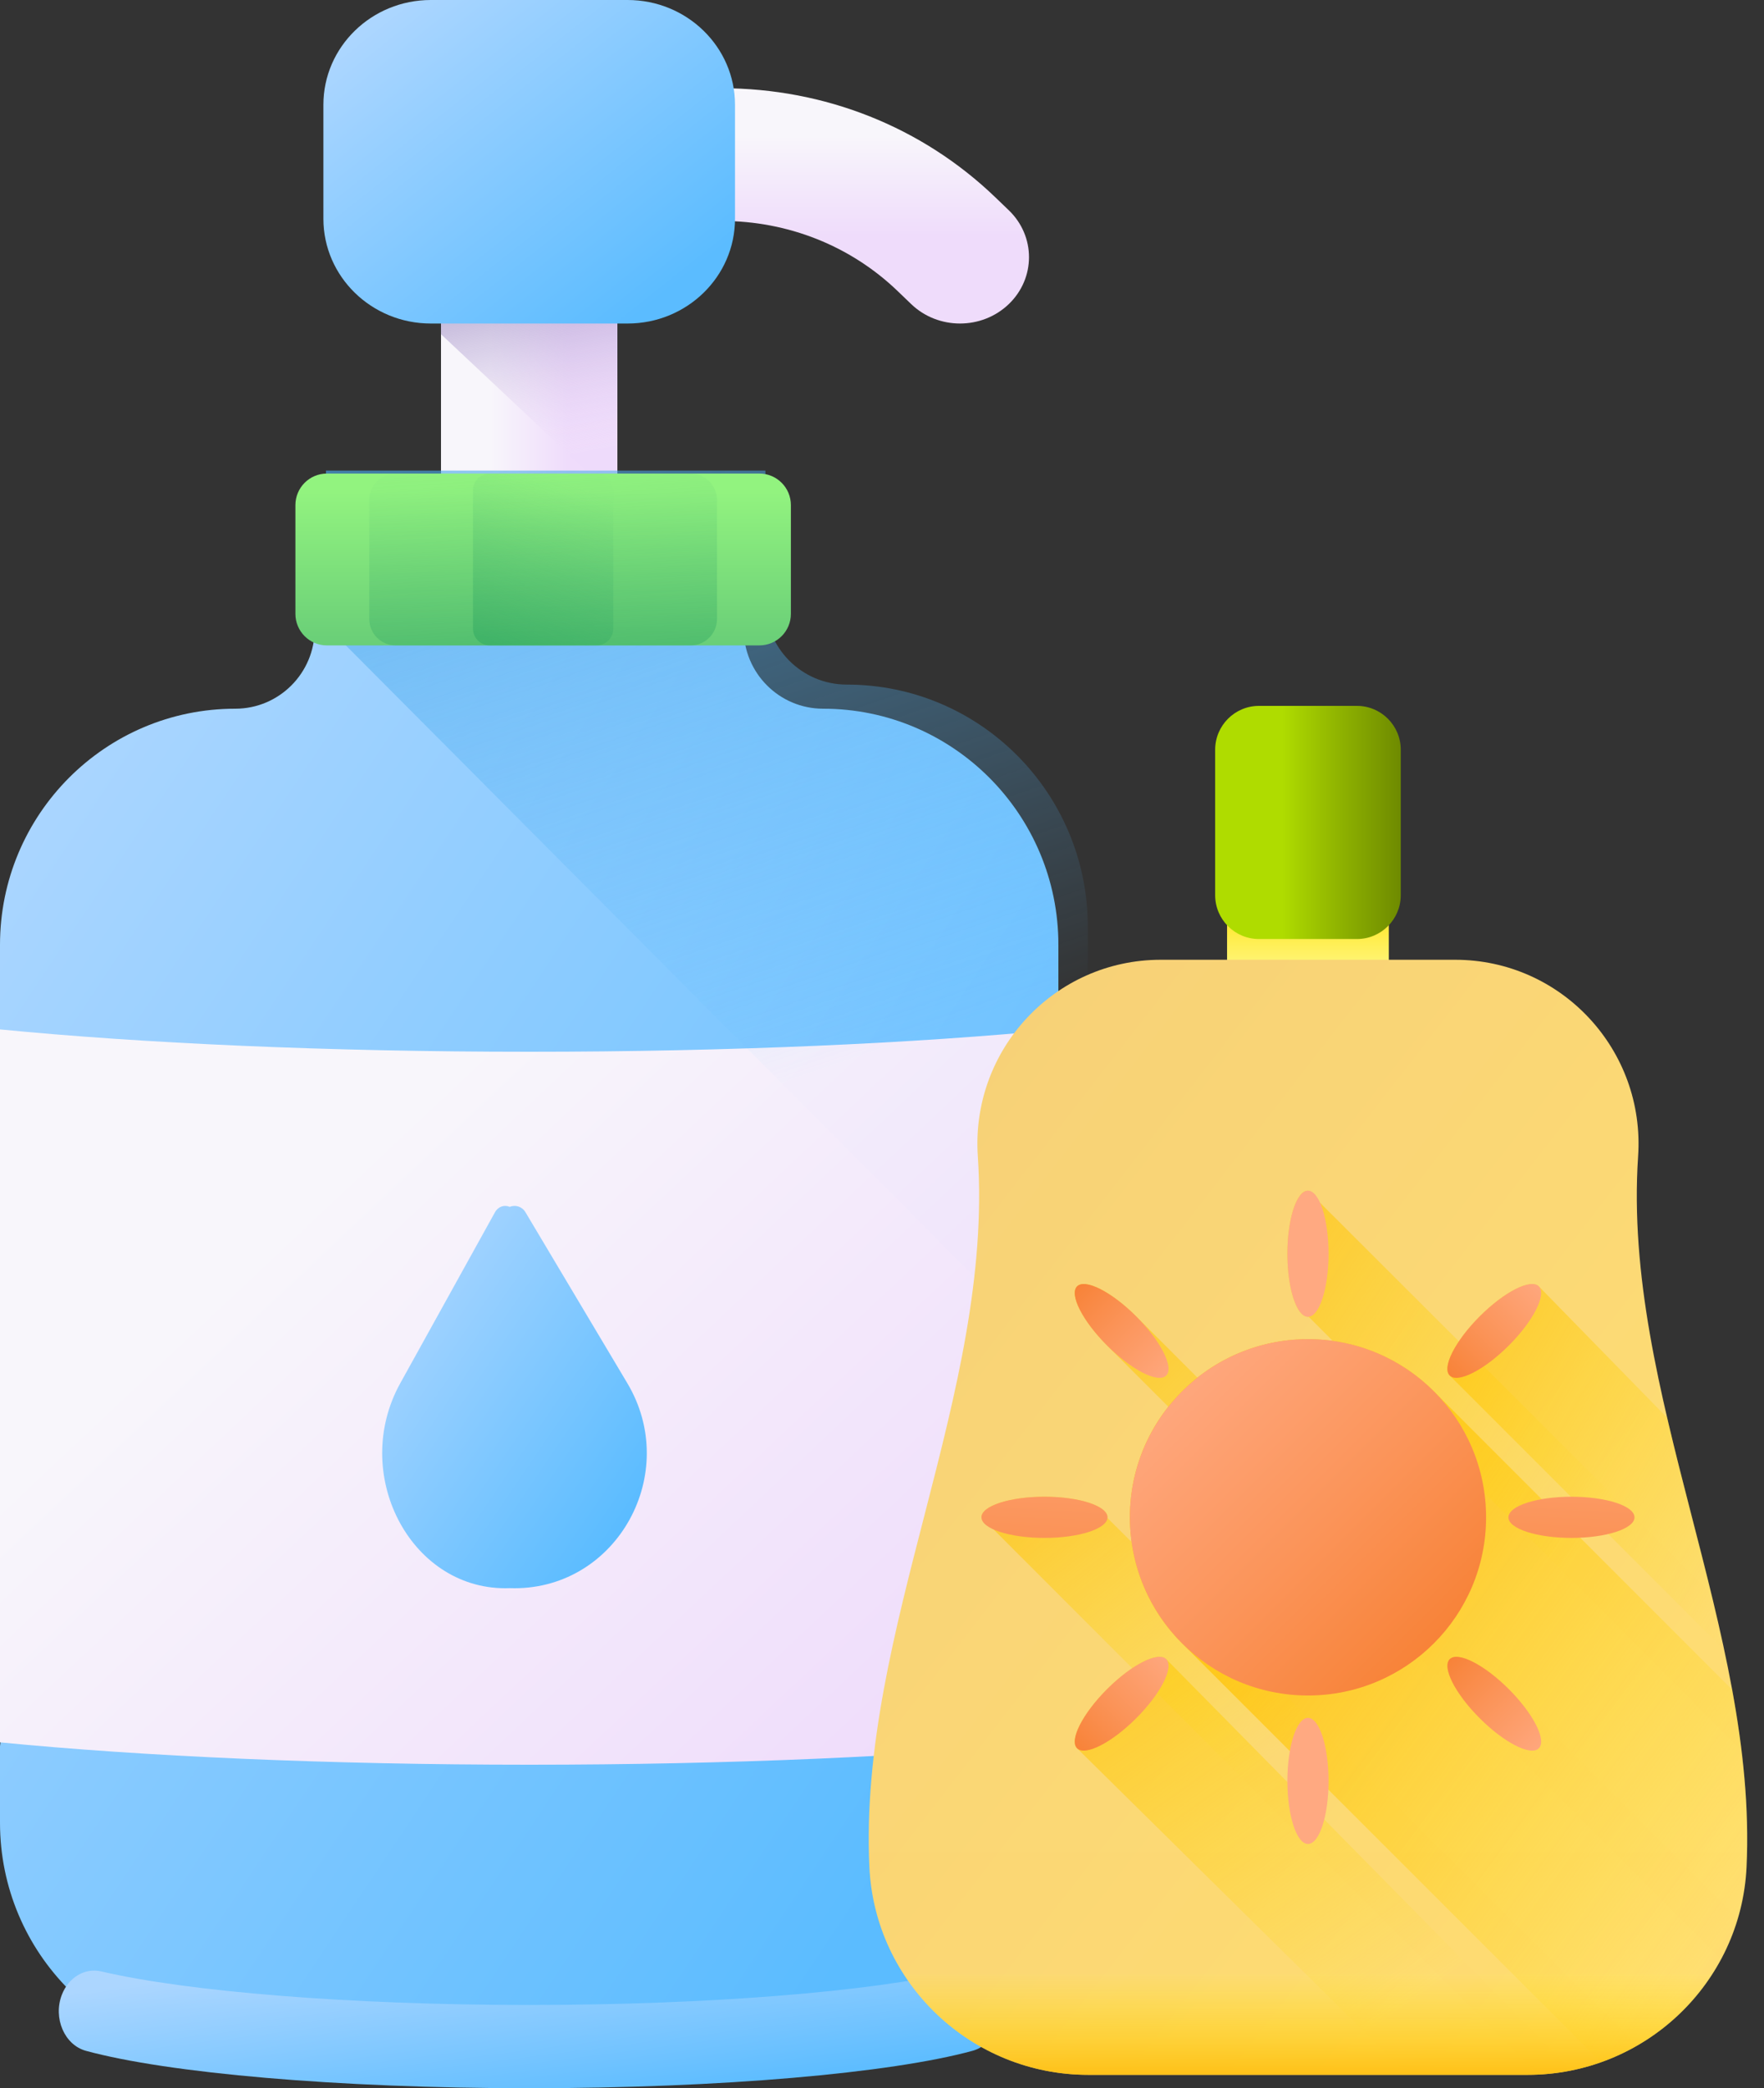 <svg width="60" height="71" viewBox="0 0 60 71" fill="none" xmlns="http://www.w3.org/2000/svg">
<rect x="0" y="0" width="60" height="71" fill="#333333" stroke="none"/>
<path d="M14.688 3.661C14.263 4.069 14 4.633 14 5.256C14 6.502 15.051 7.512 16.347 7.512H24.539C26.804 7.512 28.934 8.36 30.536 9.9L30.993 10.339C31.91 11.22 33.396 11.22 34.313 10.339C35.229 9.458 35.229 8.03 34.313 7.149L33.855 6.709C31.367 4.317 28.058 3 24.539 3H16.347C15.699 3 15.112 3.253 14.688 3.661Z" fill="url(#paint0_linear_0_1238)"/>
<path d="M15 10H21V18H15V10Z" fill="url(#paint1_linear_0_1238)"/>
<path d="M21 10H15V11.363L21 17V10Z" fill="url(#paint2_linear_0_1238)"/>
<path d="M27.997 24.096C26.505 24.096 25.296 22.883 25.296 21.386V17H10.704V21.386C10.704 22.883 9.495 24.096 8.003 24.096C3.583 24.096 0 27.691 0 32.125V35.2L1.513 47.015L0 59.37V61.971C0 66.405 3.583 70 8.003 70H27.997C32.417 70 36 66.405 36 61.971V59.37L34.212 47.376L36 35.2V32.125C36 27.691 32.417 24.096 27.997 24.096Z" fill="url(#paint3_linear_0_1238)"/>
<path d="M18 68.169C11.845 68.169 6.379 67.713 3.442 67.028C2.888 66.898 2.331 67.23 2.103 67.824C1.8 68.614 2.192 69.528 2.922 69.728C5.699 70.485 11.461 71 18 71C24.539 71 30.301 70.485 33.078 69.728C33.808 69.528 34.2 68.614 33.897 67.824C33.669 67.23 33.112 66.898 32.558 67.028C29.621 67.713 24.155 68.169 18 68.169Z" fill="url(#paint4_linear_0_1238)"/>
<path d="M0 59.24C4.852 59.714 11.135 60 18 60C24.865 60 31.148 59.714 36 59.24V35C31.148 35.474 24.865 35.76 18 35.76C11.135 35.76 4.852 35.474 0 35L0 59.24Z" fill="url(#paint5_linear_0_1238)"/>
<path d="M28.802 23.276C27.273 23.276 26.035 22.032 26.035 20.497V16H11.087V20.497C11.087 20.732 11.055 20.959 11 21.177L36.718 47L37 34.66V31.507C37 26.961 33.33 23.276 28.802 23.276Z" fill="url(#paint6_linear_0_1238)"/>
<path d="M25.829 21.944H11.119C10.527 21.944 10.048 21.463 10.048 20.871V17.174C10.048 16.581 10.527 16.101 11.119 16.101H25.829C26.421 16.101 26.901 16.581 26.901 17.174V20.871C26.901 21.463 26.421 21.944 25.829 21.944Z" fill="url(#paint7_linear_0_1238)"/>
<path d="M23.491 21.944H13.457C12.962 21.944 12.56 21.541 12.56 21.045V17C12.56 16.504 12.962 16.101 13.457 16.101H23.491C23.986 16.101 24.388 16.504 24.388 17V21.045C24.388 21.541 23.986 21.944 23.491 21.944Z" fill="url(#paint8_linear_0_1238)"/>
<path d="M16.657 21.944H20.291C20.606 21.944 20.861 21.688 20.861 21.373V16.672C20.861 16.357 20.606 16.101 20.291 16.101H16.657C16.342 16.101 16.087 16.357 16.087 16.672V21.373C16.087 21.688 16.342 21.944 16.657 21.944Z" fill="url(#paint9_linear_0_1238)"/>
<path d="M21.346 11H14.655C12.636 11 11 9.405 11 7.437V3.563C11 1.595 12.636 0 14.655 0H21.346C23.364 0 25 1.595 25 3.563V7.437C25 9.405 23.364 11 21.346 11Z" fill="url(#paint10_linear_0_1238)"/>
<path fill-rule="evenodd" clip-rule="evenodd" d="M17.336 41.033C17.162 40.956 16.948 41.016 16.838 41.213L13.615 47.029C11.921 50.086 13.925 54 17.183 54C17.234 54 17.285 53.999 17.335 53.997C17.39 53.999 17.445 54 17.5 54C21.005 54 23.16 50.086 21.338 47.029L17.871 41.213C17.753 41.016 17.522 40.956 17.336 41.033Z" fill="url(#paint11_linear_0_1238)"/>
<rect x="41.737" y="30.953" width="5.502" height="2.389" fill="url(#paint12_linear_0_1238)"/>
<path d="M55.718 39.312C55.961 35.701 53.113 32.632 49.494 32.632C46.157 32.632 42.82 32.632 39.483 32.632C35.863 32.632 33.016 35.701 33.259 39.312C33.802 47.384 29.189 55.411 29.571 63.482C29.759 67.443 33.053 70.545 37.019 70.545C41.998 70.545 46.978 70.545 51.958 70.545C55.924 70.545 59.218 67.443 59.406 63.482C59.788 55.411 55.175 47.384 55.718 39.312Z" fill="url(#paint13_linear_0_1238)"/>
<path d="M53.457 70.394C53.091 70.469 52.713 70.517 52.33 70.536H52.328C52.206 70.542 52.082 70.545 51.959 70.545H47.887L36.636 59.442C36.362 59.169 36.819 58.268 37.656 57.431C37.943 57.144 38.238 56.901 38.512 56.719C39.038 56.366 39.488 56.231 39.667 56.411L53.457 70.394Z" fill="url(#paint14_linear_0_1238)"/>
<path d="M59.113 65.224C58.968 65.713 58.775 66.18 58.537 66.62L39.739 47.829L37.656 45.747C36.819 44.91 36.362 44.009 36.636 43.736C36.908 43.463 37.809 43.92 38.646 44.757L40.729 46.84L59.113 65.224Z" fill="url(#paint15_linear_0_1238)"/>
<path d="M59.406 63.481C59.377 64.085 59.276 64.669 59.113 65.224C58.968 65.713 58.775 66.18 58.537 66.62C57.881 67.842 56.89 68.856 55.693 69.547C55.302 69.773 54.889 69.965 54.457 70.117L40.205 55.873C39.236 54.904 38.665 53.688 38.49 52.428C38.266 50.829 38.683 49.158 39.739 47.829C39.882 47.648 40.038 47.473 40.205 47.306C40.373 47.137 40.547 46.981 40.729 46.84C42.06 45.783 43.732 45.367 45.331 45.59C46.59 45.766 47.804 46.338 48.772 47.306L58.918 57.452C59.044 58.14 59.153 58.829 59.237 59.517C59.397 60.837 59.469 62.159 59.406 63.481Z" fill="url(#paint16_linear_0_1238)"/>
<path d="M59.236 59.517L45.331 45.59L44.51 44.768C44.502 44.768 44.495 44.77 44.488 44.77C44.101 44.77 43.789 43.811 43.789 42.627C43.789 41.443 44.101 40.483 44.488 40.483L49.622 45.608L58.207 54.179C58.363 54.822 58.513 55.465 58.65 56.108C58.745 56.555 58.836 57.003 58.918 57.452C59.044 58.14 59.153 58.829 59.236 59.517Z" fill="url(#paint17_linear_0_1238)"/>
<path d="M58.65 56.107L49.31 46.767C49.129 46.588 49.267 46.135 49.622 45.608C49.804 45.335 50.045 45.042 50.33 44.757C51.167 43.92 52.069 43.463 52.341 43.736L56.706 48.203C57.17 50.196 57.722 52.187 58.207 54.179C58.363 54.821 58.513 55.465 58.65 56.107Z" fill="url(#paint18_linear_0_1238)"/>
<path d="M55.693 69.546C55.302 69.773 54.889 69.964 54.457 70.117C54.134 70.231 53.8 70.325 53.457 70.394C53.091 70.469 52.713 70.517 52.33 70.536H52.328L38.512 56.719L33.383 51.589C33.383 51.202 34.342 50.889 35.526 50.889C36.71 50.889 37.67 51.202 37.67 51.589C37.67 51.596 37.667 51.603 37.667 51.611L38.489 52.428L55.693 69.546Z" fill="url(#paint19_linear_0_1238)"/>
<circle cx="44.489" cy="51.589" r="6.058" fill="url(#paint20_linear_0_1238)"/>
<ellipse cx="44.489" cy="42.627" rx="0.7" ry="2.144" fill="url(#paint21_linear_0_1238)"/>
<ellipse cx="44.489" cy="60.551" rx="0.7" ry="2.144" fill="url(#paint22_linear_0_1238)"/>
<path d="M51.321 45.747C50.483 46.584 49.583 47.041 49.31 46.768C49.036 46.494 49.493 45.594 50.331 44.757C51.168 43.919 52.068 43.462 52.341 43.736C52.615 44.009 52.158 44.91 51.321 45.747Z" fill="url(#paint23_linear_0_1238)"/>
<path d="M38.646 58.421C37.809 59.258 36.909 59.715 36.635 59.442C36.362 59.169 36.819 58.268 37.656 57.431C38.494 56.594 39.394 56.137 39.667 56.41C39.941 56.684 39.483 57.584 38.646 58.421Z" fill="url(#paint24_linear_0_1238)"/>
<ellipse cx="53.451" cy="51.589" rx="2.144" ry="0.7" fill="url(#paint25_linear_0_1238)"/>
<ellipse cx="35.526" cy="51.589" rx="2.144" ry="0.7" fill="url(#paint26_linear_0_1238)"/>
<path d="M50.331 58.421C49.493 57.584 49.036 56.684 49.31 56.41C49.583 56.137 50.483 56.594 51.321 57.431C52.158 58.269 52.615 59.169 52.341 59.442C52.068 59.715 51.168 59.258 50.331 58.421Z" fill="url(#paint27_linear_0_1238)"/>
<path d="M37.656 45.747C36.819 44.91 36.362 44.009 36.635 43.736C36.909 43.463 37.809 43.92 38.646 44.757C39.483 45.594 39.941 46.495 39.667 46.768C39.394 47.041 38.493 46.584 37.656 45.747Z" fill="url(#paint28_linear_0_1238)"/>
<path d="M29.555 62.996C29.558 63.158 29.563 63.32 29.571 63.482C29.759 67.443 33.053 70.545 37.019 70.545C41.998 70.545 46.978 70.545 51.958 70.545C55.924 70.545 59.218 67.443 59.406 63.482C59.413 63.32 59.418 63.158 59.422 62.996H29.555V62.996Z" fill="url(#paint29_linear_0_1238)"/>
<path d="M46.153 31.927H42.823C42 31.927 41.332 31.26 41.332 30.436V25.491C41.332 24.668 42 24 42.823 24H46.153C46.977 24 47.645 24.668 47.645 25.491V30.436C47.645 31.259 46.977 31.927 46.153 31.927Z" fill="url(#paint30_linear_0_1238)"/>
<defs>
<linearGradient id="paint0_linear_0_1238" x1="20.036" y1="4.608" x2="20.036" y2="8.009" gradientUnits="userSpaceOnUse">
<stop stop-color="#F8F6FB"/>
<stop offset="1" stop-color="#EFDCFB"/>
</linearGradient>
<linearGradient id="paint1_linear_0_1238" x1="16.677" y1="15.744" x2="19.293" y2="15.744" gradientUnits="userSpaceOnUse">
<stop stop-color="#F8F6FB"/>
<stop offset="1" stop-color="#EFDCFB"/>
</linearGradient>
<linearGradient id="paint2_linear_0_1238" x1="22.136" y1="14.941" x2="20.661" y2="6.901" gradientUnits="userSpaceOnUse">
<stop stop-color="#EFDCFB" stop-opacity="0.01"/>
<stop offset="0.486" stop-color="#BAAAD6" stop-opacity="0.486"/>
<stop offset="1" stop-color="#8679B2"/>
</linearGradient>
<linearGradient id="paint3_linear_0_1238" x1="-10.78" y1="43.557" x2="27.218" y2="68.964" gradientUnits="userSpaceOnUse">
<stop stop-color="#ACD6FF"/>
<stop offset="1" stop-color="#5BBCFF"/>
</linearGradient>
<linearGradient id="paint4_linear_0_1238" x1="-7.582" y1="69.004" x2="-6.806" y2="75.112" gradientUnits="userSpaceOnUse">
<stop stop-color="#ACD6FF"/>
<stop offset="1" stop-color="#5BBCFF"/>
</linearGradient>
<linearGradient id="paint5_linear_0_1238" x1="-0.931" y1="51.658" x2="18.328" y2="72.128" gradientUnits="userSpaceOnUse">
<stop stop-color="#F8F6FB"/>
<stop offset="1" stop-color="#EFDCFB"/>
</linearGradient>
<linearGradient id="paint6_linear_0_1238" x1="42.305" y1="31.531" x2="29.87" y2="-4.546" gradientUnits="userSpaceOnUse">
<stop stop-color="#5BBCFF" stop-opacity="0.01"/>
<stop offset="1" stop-color="#409BDA"/>
</linearGradient>
<linearGradient id="paint7_linear_0_1238" x1="5.209" y1="16.713" x2="5.209" y2="25.911" gradientUnits="userSpaceOnUse">
<stop stop-color="#92F37F"/>
<stop offset="1" stop-color="#4AB272"/>
</linearGradient>
<linearGradient id="paint8_linear_0_1238" x1="1.001" y1="16.688" x2="2.014" y2="33.312" gradientUnits="userSpaceOnUse">
<stop stop-color="#4AB272" stop-opacity="0.01"/>
<stop offset="1" stop-color="#009245"/>
</linearGradient>
<linearGradient id="paint9_linear_0_1238" x1="13.729" y1="14.294" x2="8.972" y2="27.019" gradientUnits="userSpaceOnUse">
<stop stop-color="#4AB272" stop-opacity="0.01"/>
<stop offset="1" stop-color="#009245"/>
</linearGradient>
<linearGradient id="paint10_linear_0_1238" x1="6.808" y1="5.512" x2="15.129" y2="15.938" gradientUnits="userSpaceOnUse">
<stop stop-color="#ACD6FF"/>
<stop offset="1" stop-color="#5BBCFF"/>
</linearGradient>
<linearGradient id="paint11_linear_0_1238" x1="10.305" y1="47.514" x2="19.692" y2="53.911" gradientUnits="userSpaceOnUse">
<stop stop-color="#ACD6FF"/>
<stop offset="1" stop-color="#5BBCFF"/>
</linearGradient>
<linearGradient id="paint12_linear_0_1238" x1="49.128" y1="34.48" x2="49.128" y2="30.45" gradientUnits="userSpaceOnUse">
<stop stop-color="#FEFFB3"/>
<stop offset="0.118" stop-color="#FEFDA7"/>
<stop offset="0.333" stop-color="#FEF785"/>
<stop offset="0.622" stop-color="#FFEE50"/>
<stop offset="0.971" stop-color="#FFE107"/>
<stop offset="1" stop-color="#FFE000"/>
</linearGradient>
<linearGradient id="paint13_linear_0_1238" x1="20.074" y1="52.309" x2="49.88" y2="75.433" gradientUnits="userSpaceOnUse">
<stop stop-color="#F7D177"/>
<stop offset="1" stop-color="#FFDF73"/>
</linearGradient>
<linearGradient id="paint14_linear_0_1238" x1="59.185" y1="60.137" x2="44.259" y2="39.033" gradientUnits="userSpaceOnUse">
<stop stop-color="#FFE000" stop-opacity="0.01"/>
<stop offset="1" stop-color="#FFAF00"/>
</linearGradient>
<linearGradient id="paint15_linear_0_1238" x1="53.857" y1="46.202" x2="38.844" y2="31.717" gradientUnits="userSpaceOnUse">
<stop stop-color="#FFE000" stop-opacity="0.01"/>
<stop offset="1" stop-color="#FFAF00"/>
</linearGradient>
<linearGradient id="paint16_linear_0_1238" x1="67.191" y1="54.309" x2="44.911" y2="38.057" gradientUnits="userSpaceOnUse">
<stop stop-color="#FFE000" stop-opacity="0.01"/>
<stop offset="1" stop-color="#FFAF00"/>
</linearGradient>
<linearGradient id="paint17_linear_0_1238" x1="61.283" y1="41.282" x2="40.697" y2="27.723" gradientUnits="userSpaceOnUse">
<stop stop-color="#FFE000" stop-opacity="0.01"/>
<stop offset="1" stop-color="#FFAF00"/>
</linearGradient>
<linearGradient id="paint18_linear_0_1238" x1="65.603" y1="43.453" x2="46.709" y2="32.638" gradientUnits="userSpaceOnUse">
<stop stop-color="#FFE000" stop-opacity="0.01"/>
<stop offset="1" stop-color="#FFAF00"/>
</linearGradient>
<linearGradient id="paint19_linear_0_1238" x1="52.175" y1="52.839" x2="39.089" y2="35.962" gradientUnits="userSpaceOnUse">
<stop stop-color="#FFE000" stop-opacity="0.01"/>
<stop offset="1" stop-color="#FFAF00"/>
</linearGradient>
<linearGradient id="paint20_linear_0_1238" x1="31.63" y1="54.603" x2="47.502" y2="70.475" gradientUnits="userSpaceOnUse">
<stop stop-color="#FFA981"/>
<stop offset="0.335" stop-color="#FB9459"/>
<stop offset="1" stop-color="#F26500"/>
</linearGradient>
<linearGradient id="paint21_linear_0_1238" x1="39.944" y1="15.934" x2="21.267" y2="16.796" gradientUnits="userSpaceOnUse">
<stop stop-color="#FFA981"/>
<stop offset="0.335" stop-color="#FB9459"/>
<stop offset="1" stop-color="#F26500"/>
</linearGradient>
<linearGradient id="paint22_linear_0_1238" x1="39.944" y1="33.857" x2="21.267" y2="34.719" gradientUnits="userSpaceOnUse">
<stop stop-color="#FFA981"/>
<stop offset="0.335" stop-color="#FB9459"/>
<stop offset="1" stop-color="#F26500"/>
</linearGradient>
<linearGradient id="paint23_linear_0_1238" x1="49.758" y1="40.702" x2="44.141" y2="46.319" gradientUnits="userSpaceOnUse">
<stop stop-color="#FFA981"/>
<stop offset="0.335" stop-color="#FB9459"/>
<stop offset="1" stop-color="#F26500"/>
</linearGradient>
<linearGradient id="paint24_linear_0_1238" x1="37.084" y1="53.376" x2="31.467" y2="58.993" gradientUnits="userSpaceOnUse">
<stop stop-color="#FFA981"/>
<stop offset="0.335" stop-color="#FB9459"/>
<stop offset="1" stop-color="#F26500"/>
</linearGradient>
<linearGradient id="paint25_linear_0_1238" x1="31.608" y1="45.37" x2="30.741" y2="61.62" gradientUnits="userSpaceOnUse">
<stop stop-color="#FFA981"/>
<stop offset="0.335" stop-color="#FB9459"/>
<stop offset="1" stop-color="#F26500"/>
</linearGradient>
<linearGradient id="paint26_linear_0_1238" x1="13.683" y1="45.37" x2="12.816" y2="61.62" gradientUnits="userSpaceOnUse">
<stop stop-color="#FFA981"/>
<stop offset="0.335" stop-color="#FB9459"/>
<stop offset="1" stop-color="#F26500"/>
</linearGradient>
<linearGradient id="paint27_linear_0_1238" x1="55.376" y1="56.86" x2="49.758" y2="51.242" gradientUnits="userSpaceOnUse">
<stop stop-color="#FFA981"/>
<stop offset="0.335" stop-color="#FB9459"/>
<stop offset="1" stop-color="#F26500"/>
</linearGradient>
<linearGradient id="paint28_linear_0_1238" x1="42.701" y1="44.185" x2="37.084" y2="38.569" gradientUnits="userSpaceOnUse">
<stop stop-color="#FFA981"/>
<stop offset="0.335" stop-color="#FB9459"/>
<stop offset="1" stop-color="#F26500"/>
</linearGradient>
<linearGradient id="paint29_linear_0_1238" x1="35.804" y1="67.098" x2="35.804" y2="71.488" gradientUnits="userSpaceOnUse">
<stop stop-color="#FFE000" stop-opacity="0.01"/>
<stop offset="1" stop-color="#FFAF00"/>
</linearGradient>
<linearGradient id="paint30_linear_0_1238" x1="43.609" y1="31.567" x2="49.346" y2="31.567" gradientUnits="userSpaceOnUse">
<stop stop-color="#AFDC00"/>
<stop offset="0.26" stop-color="#96BC00"/>
<stop offset="0.759" stop-color="#698400"/>
<stop offset="1" stop-color="#586E00"/>
</linearGradient>
</defs>
</svg>
